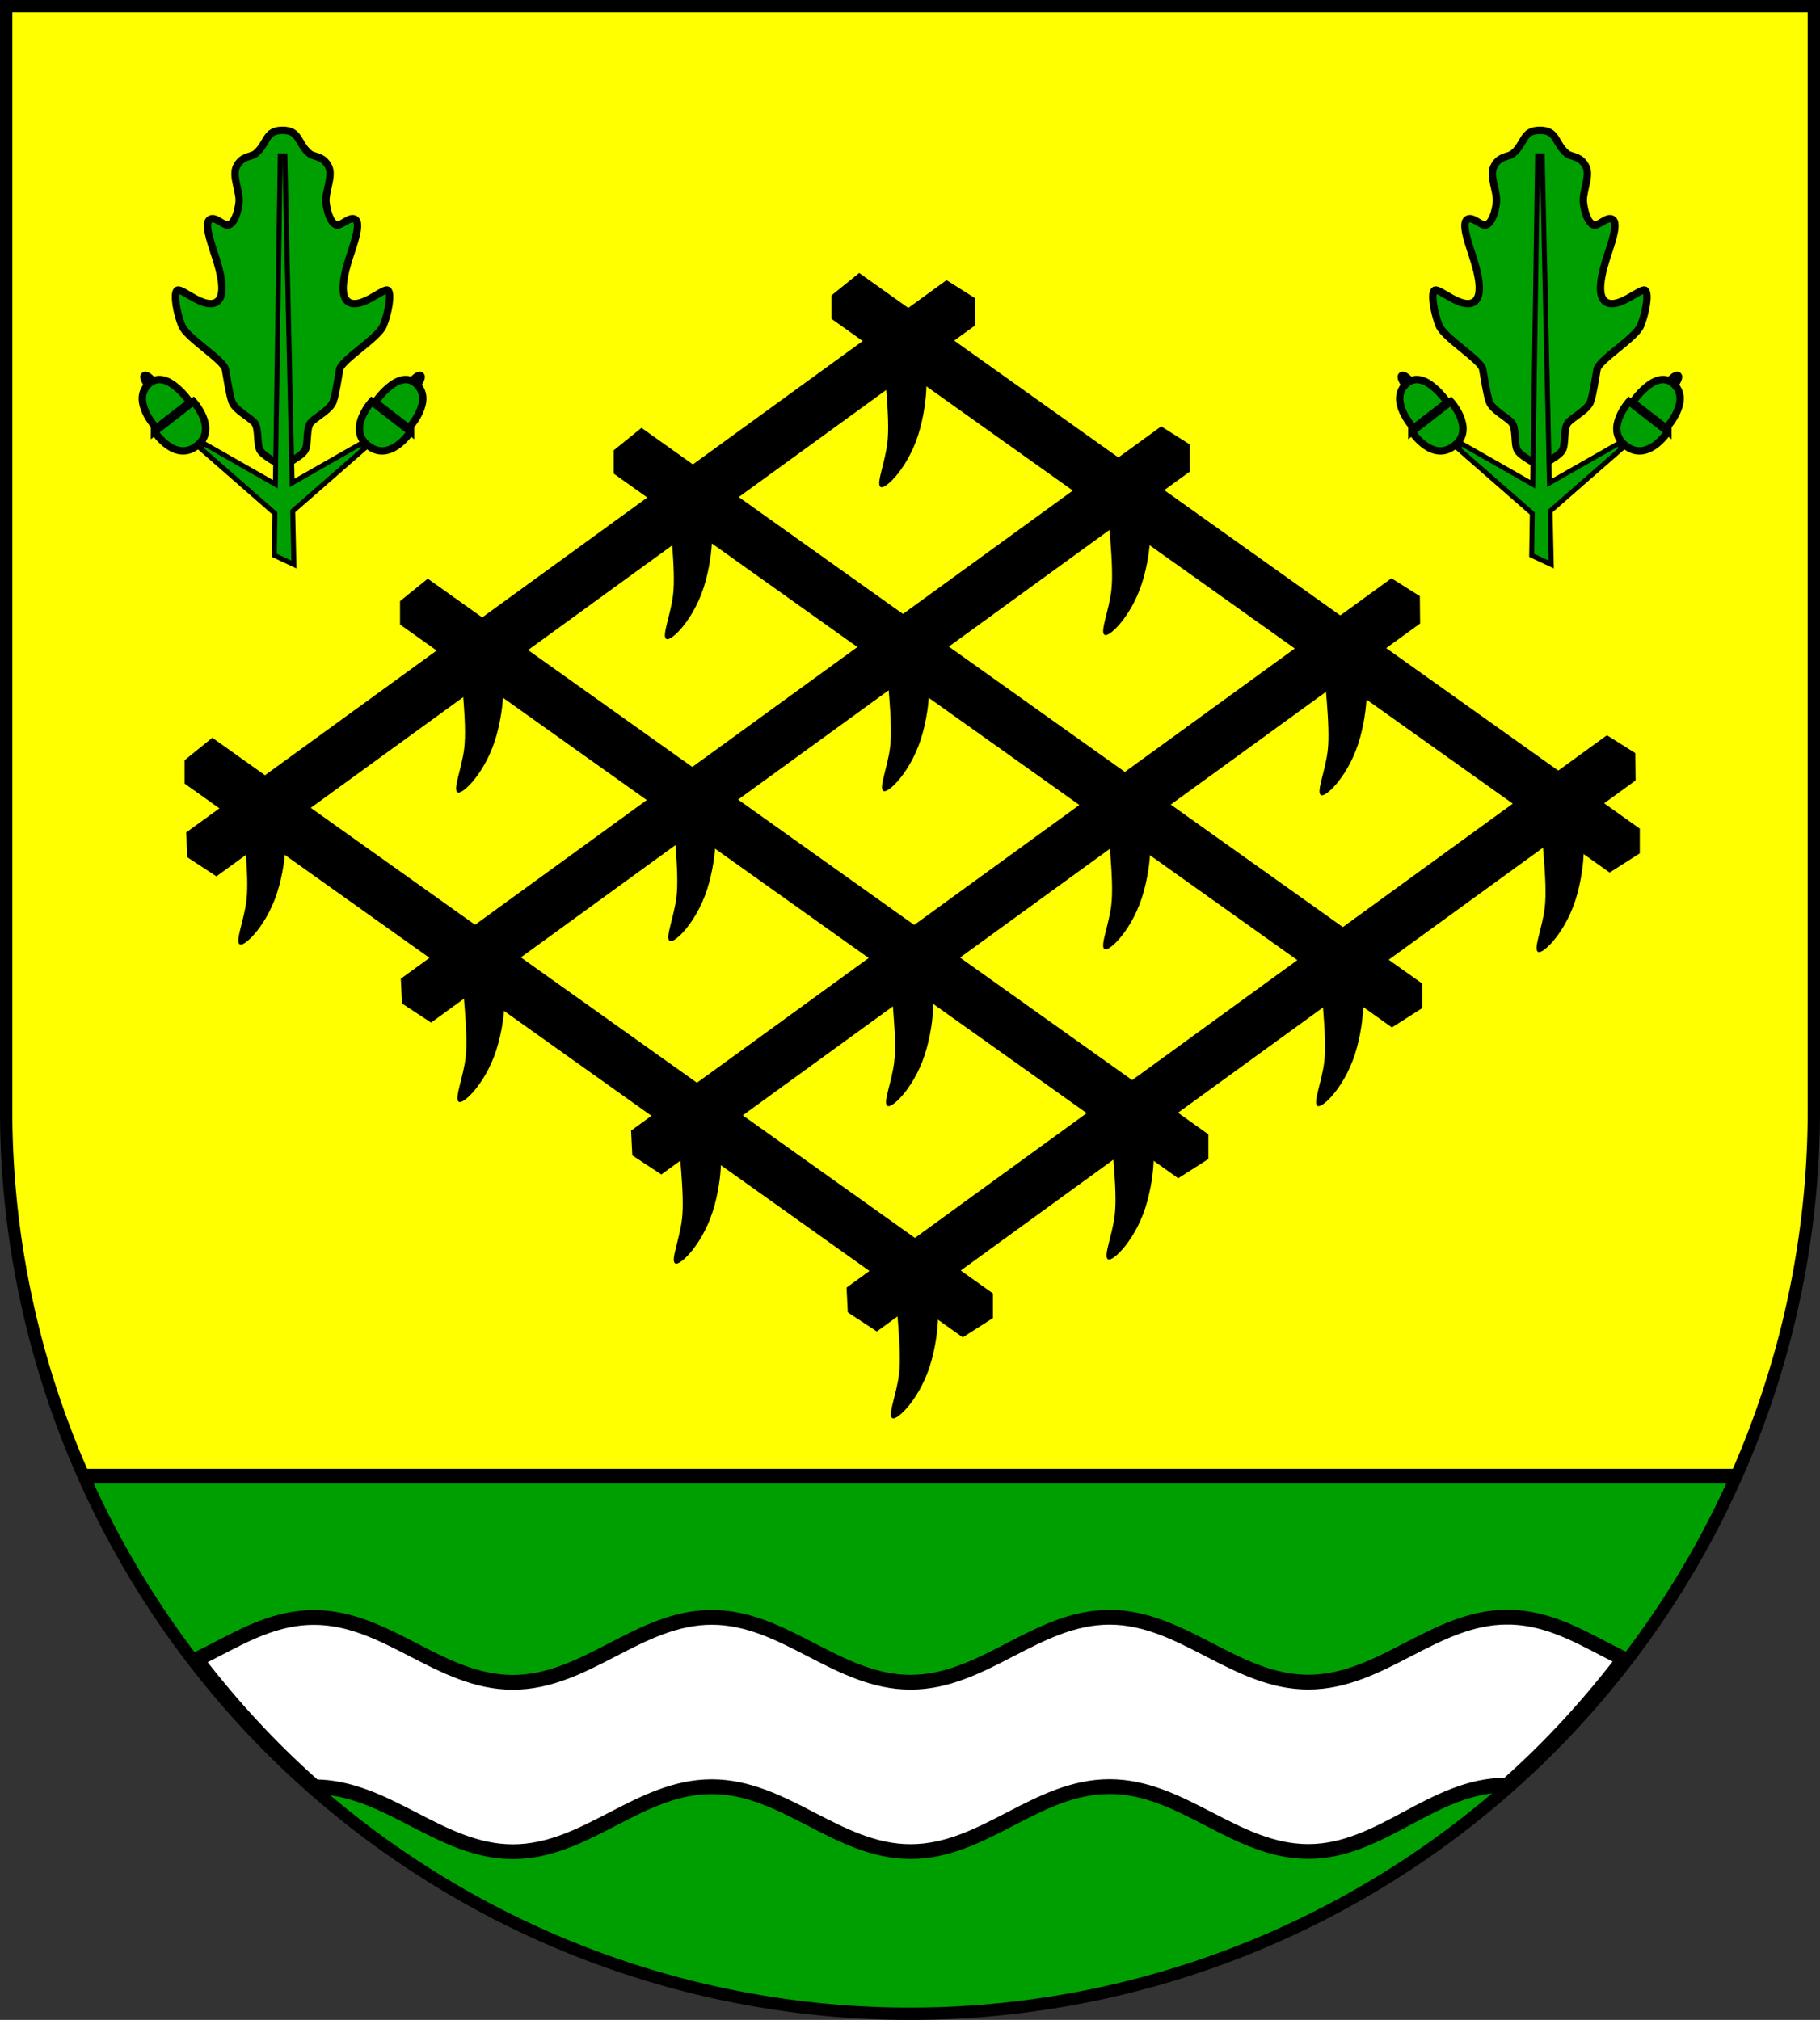 <?xml version="1.0" encoding="UTF-8" standalone="no"?>
<!-- Created with Inkscape (http://www.inkscape.org/) -->

<svg
   width="147.829mm"
   height="164.081mm"
   viewBox="0 0 147.829 164.081"
   version="1.1"
   id="svg6300"
   inkscape:version="1.2.2 (732a01da63, 2022-12-09)"
   sodipodi:docname="Wappen Eggstedt2.svg"
   xmlns:inkscape="http://www.inkscape.org/namespaces/inkscape"
   xmlns:sodipodi="http://sodipodi.sourceforge.net/DTD/sodipodi-0.dtd"
   xmlns="http://www.w3.org/2000/svg"
   xmlns:svg="http://www.w3.org/2000/svg">
  <rect x="0" y="0" width="147.829" height="164.081" fill="#333333" stroke="none"/>
  <sodipodi:namedview
     id="namedview6302"
     pagecolor="#ffffff"
     bordercolor="#666666"
     borderopacity="1.0"
     inkscape:showpageshadow="2"
     inkscape:pageopacity="0.0"
     inkscape:pagecheckerboard="0"
     inkscape:deskcolor="#d1d1d1"
     inkscape:document-units="mm"
     showgrid="false"
     inkscape:zoom="0.86314764"
     inkscape:cx="279.78991"
     inkscape:cy="311.07077"
     inkscape:current-layer="layer1" />
  <defs
     id="defs6297" />
  <g
     inkscape:label="Ebene 1"
     inkscape:groupmode="layer"
     id="layer1"
     transform="translate(-535.187,-71.493)">
    <g
       id="g6169"
       transform="translate(503.39,-1.627)">
      <path
         id="path3217"
         style="fill:#ffff00;fill-opacity:1;stroke:none;stroke-width:1;stroke-dasharray:none"
         d="m 32.297,73.621 v 89.666 a 73.415,73.415 0 0 0 73.415,73.415 73.415,73.415 0 0 0 73.415,-73.415 V 73.621 Z" />
      <path
         id="rect4274"
         style="fill:#009f01;fill-opacity:1;stroke:none;stroke-width:1.2;stroke-dasharray:none"
         d="m 38.568,192.861 a 73.415,73.415 0 0 0 67.144,43.841 73.415,73.415 0 0 0 67.144,-43.841 z" />
      <path
         id="path3529"
         style="fill:#ffffff;fill-opacity:1;stroke:#000000;stroke-width:1.2;stroke-dasharray:none"
         d="m 154.22,204.485 c -5.946,0.001 -10.205,5.278 -16.151,5.279 -5.946,0.002 -10.209,-5.271 -16.155,-5.27 -5.946,0.001 -10.206,5.277 -16.152,5.278 -5.946,0.002 -10.209,-5.271 -16.155,-5.27 -5.946,0.002 -10.206,5.278 -16.151,5.279 -5.946,0.001 -10.209,-5.271 -16.155,-5.27 -3.623,6.1e-4 -6.425,1.897 -9.559,3.428 2.859,3.726 6.009,7.149 9.525,10.261 0.058,-10e-4 -0.024,0.069 0.034,0.069 5.946,-0.001 10.209,5.271 16.155,5.27 5.946,-0.001 10.206,-5.277 16.151,-5.279 5.946,-0.001 10.209,5.272 16.155,5.27 5.946,-0.001 10.206,-5.277 16.152,-5.278 5.946,-10e-4 10.209,5.272 16.155,5.27 5.946,-0.001 10.094,-5.389 16.04,-5.39 0.036,-1e-5 0.07,0.005 0.105,0.006 3.523,-3.121 6.626,-6.518 9.487,-10.254 -3.115,-1.525 -5.879,-3.399 -9.481,-3.398 z"
         sodipodi:nodetypes="scsccssccccccccsccss" />
      <path
         id="path5987"
         style="fill:none;fill-opacity:1;stroke:#000000;stroke-width:1;stroke-dasharray:none"
         d="m 32.297,73.621 v 89.666 a 73.415,73.415 0 0 0 73.415,73.415 73.415,73.415 0 0 0 73.415,-73.415 V 73.621 Z" />
      <path
         style="fill:none;fill-opacity:1;stroke:#000000;stroke-width:1.2;stroke-dasharray:none"
         d="M 38.596,193.038 H 172.828"
         id="path6051" />
      <g
         id="g1112"
         style="fill:#000000;stroke:#000000"
         transform="translate(-205.171,2.895)">
        <path
           style="fill:#000000;stroke:#000000;stroke-width:0.1;stroke-dasharray:none"
           d="M 367.711,141.047 304.551,96.096 v -1.848 l 2.207,-1.786 63.352,45.102 v 1.951 z"
           id="path1030"
           sodipodi:nodetypes="ccccc" />
        <path
           style="fill:#000000;stroke:#000000;stroke-width:0.1;stroke-dasharray:none"
           d="m 315.169,178.802 -63.16,-44.951 v -1.848 l 2.207,-1.786 63.352,45.102 v 1.951 z"
           id="path1141"
           sodipodi:nodetypes="ccccc" />
        <path
           style="fill:#000000;stroke:#000000;stroke-width:0.1;stroke-dasharray:none"
           d="m 350.029,153.627 -63.16,-44.951 v -1.848 l 2.207,-1.786 63.352,45.102 v 1.951 z"
           id="path1199"
           sodipodi:nodetypes="ccccc" />
        <path
           style="fill:#000000;stroke:#000000;stroke-width:0.1;stroke-dasharray:none"
           d="m 332.669,165.88 -63.16,-44.951 v -1.848 l 2.207,-1.786 63.352,45.102 v 1.951 z"
           id="path1201"
           sodipodi:nodetypes="ccccc" />
        <path
           style="fill:#000000;stroke:#000000;stroke-width:0.1;stroke-dasharray:none"
           d="m 252.138,137.875 61.713,-44.833 2.253,1.423 0.023,2.165 -61.582,44.724 -2.31,-1.517 z"
           id="path1214"
           sodipodi:nodetypes="ccccccc" />
        <path
           style="fill:#000000;stroke:#000000;stroke-width:0.1;stroke-dasharray:none"
           d="m 305.781,174.843 61.713,-44.833 2.253,1.423 0.023,2.165 -61.582,44.724 -2.31,-1.517 z"
           id="path1216"
           sodipodi:nodetypes="ccccccc" />
        <path
           style="fill:#000000;stroke:#000000;stroke-width:0.1;stroke-dasharray:none"
           d="m 288.278,162.092 61.713,-44.833 2.253,1.423 0.023,2.165 -61.582,44.724 -2.31,-1.517 z"
           id="path1231"
           sodipodi:nodetypes="ccccccc" />
        <path
           style="fill:#000000;stroke:#000000;stroke-width:0.1;stroke-dasharray:none"
           d="m 269.574,149.753 61.713,-44.833 2.253,1.423 0.023,2.165 -61.582,44.724 -2.31,-1.517 z"
           id="path1233"
           sodipodi:nodetypes="ccccccc" />
        <path
           style="fill:#000000;stroke:#000000;stroke-width:0.1"
           d="m 308.898,99.75 c -0.167,0.209 0.459,4.338 0.195,6.479 -0.194,1.575 -0.89,3.254 -0.584,3.504 0.306,0.25 2.308,-1.585 3.142,-4.7 0.834,-3.115 0.417,-5.256 0.417,-5.256 z"
           id="path852"
           sodipodi:nodetypes="cssscc" />
        <path
           style="fill:#000000;stroke:#000000;stroke-width:0.1"
           d="m 291.49,112.097 c -0.167,0.209 0.459,4.338 0.195,6.479 -0.194,1.575 -0.89,3.254 -0.584,3.504 0.306,0.25 2.308,-1.585 3.142,-4.7 0.834,-3.115 0.417,-5.256 0.417,-5.256 z"
           id="path1004"
           sodipodi:nodetypes="cssscc" />
        <path
           style="fill:#000000;stroke:#000000;stroke-width:0.1"
           d="m 274.527,124.555 c -0.167,0.209 0.459,4.338 0.195,6.479 -0.194,1.575 -0.89,3.254 -0.584,3.504 0.306,0.25 2.308,-1.585 3.142,-4.7 0.834,-3.115 0.417,-5.256 0.417,-5.256 z"
           id="path1060"
           sodipodi:nodetypes="cssscc" />
        <path
           style="fill:#000000;stroke:#000000;stroke-width:0.1"
           d="m 256.84,136.902 c -0.167,0.209 0.459,4.338 0.195,6.479 -0.194,1.575 -0.89,3.254 -0.584,3.504 0.306,0.25 2.308,-1.585 3.142,-4.7 0.834,-3.115 0.417,-5.256 0.417,-5.256 z"
           id="path1062"
           sodipodi:nodetypes="cssscc" />
        <path
           style="fill:#000000;stroke:#000000;stroke-width:0.1"
           d="m 274.638,149.694 c -0.167,0.209 0.459,4.338 0.195,6.479 -0.194,1.575 -0.89,3.254 -0.584,3.504 0.306,0.25 2.308,-1.585 3.142,-4.7 0.834,-3.115 0.417,-5.256 0.417,-5.256 z"
           id="path1064"
           sodipodi:nodetypes="cssscc" />
        <path
           style="fill:#000000;stroke:#000000;stroke-width:0.1"
           d="m 291.768,136.624 c -0.167,0.209 0.459,4.338 0.195,6.479 -0.194,1.575 -0.89,3.254 -0.584,3.504 0.306,0.25 2.308,-1.585 3.142,-4.7 0.834,-3.115 0.417,-5.256 0.417,-5.256 z"
           id="path1066"
           sodipodi:nodetypes="cssscc" />
        <path
           style="fill:#000000;stroke:#000000;stroke-width:0.1"
           d="m 309.121,124.444 c -0.167,0.209 0.459,4.338 0.195,6.479 -0.194,1.575 -0.89,3.254 -0.584,3.504 0.306,0.25 2.308,-1.585 3.142,-4.7 0.834,-3.115 0.417,-5.256 0.417,-5.256 z"
           id="path1068"
           sodipodi:nodetypes="cssscc" />
        <path
           style="fill:#000000;stroke:#000000;stroke-width:0.1"
           d="m 327.085,111.763 c -0.167,0.209 0.459,4.338 0.195,6.479 -0.194,1.575 -0.89,3.254 -0.584,3.504 0.306,0.25 2.308,-1.585 3.142,-4.7 0.834,-3.115 0.417,-5.256 0.417,-5.256 z"
           id="path1070"
           sodipodi:nodetypes="cssscc" />
        <path
           style="fill:#000000;stroke:#000000;stroke-width:0.1"
           d="m 344.66,124.777 c -0.167,0.209 0.459,4.338 0.195,6.479 -0.194,1.575 -0.89,3.254 -0.584,3.504 0.306,0.25 2.308,-1.585 3.142,-4.7 0.834,-3.115 0.417,-5.256 0.417,-5.256 z"
           id="path1072"
           sodipodi:nodetypes="cssscc" />
        <path
           style="fill:#000000;stroke:#000000;stroke-width:0.1"
           d="m 362.291,137.514 c -0.167,0.209 0.459,4.338 0.195,6.479 -0.194,1.575 -0.89,3.254 -0.584,3.504 0.306,0.25 2.308,-1.585 3.142,-4.7 0.834,-3.115 0.417,-5.256 0.417,-5.256 z"
           id="path1074"
           sodipodi:nodetypes="cssscc" />
        <path
           style="fill:#000000;stroke:#000000;stroke-width:0.1"
           d="m 327.085,137.291 c -0.167,0.209 0.459,4.338 0.195,6.479 -0.194,1.575 -0.89,3.254 -0.584,3.504 0.306,0.25 2.308,-1.585 3.142,-4.7 0.834,-3.115 0.417,-5.256 0.417,-5.256 z"
           id="path1076"
           sodipodi:nodetypes="cssscc" />
        <path
           style="fill:#000000;stroke:#000000;stroke-width:0.1"
           d="m 344.382,150.028 c -0.167,0.209 0.459,4.338 0.195,6.479 -0.194,1.575 -0.89,3.254 -0.584,3.504 0.306,0.25 2.308,-1.585 3.142,-4.7 0.834,-3.115 0.417,-5.256 0.417,-5.256 z"
           id="path1078"
           sodipodi:nodetypes="cssscc" />
        <path
           style="fill:#000000;stroke:#000000;stroke-width:0.1"
           d="m 327.363,162.486 c -0.167,0.209 0.459,4.338 0.195,6.479 -0.194,1.575 -0.89,3.254 -0.584,3.504 0.306,0.25 2.308,-1.585 3.142,-4.7 0.834,-3.115 0.417,-5.256 0.417,-5.256 z"
           id="path1080"
           sodipodi:nodetypes="cssscc" />
        <path
           style="fill:#000000;stroke:#000000;stroke-width:0.1"
           d="m 309.454,150.028 c -0.167,0.209 0.459,4.338 0.195,6.479 -0.194,1.575 -0.89,3.254 -0.584,3.504 0.306,0.25 2.308,-1.585 3.142,-4.7 0.834,-3.115 0.417,-5.256 0.417,-5.256 z"
           id="path1082"
           sodipodi:nodetypes="cssscc" />
        <path
           style="fill:#000000;stroke:#000000;stroke-width:0.1"
           d="m 292.213,162.82 c -0.167,0.209 0.459,4.338 0.195,6.479 -0.194,1.575 -0.89,3.254 -0.584,3.504 0.306,0.25 2.308,-1.585 3.142,-4.7 0.834,-3.115 0.417,-5.256 0.417,-5.256 z"
           id="path1084"
           sodipodi:nodetypes="cssscc" />
        <path
           style="fill:#000000;stroke:#000000;stroke-width:0.1"
           d="m 309.844,175.389 c -0.167,0.209 0.459,4.338 0.195,6.479 -0.194,1.575 -0.89,3.254 -0.584,3.504 0.306,0.25 2.308,-1.585 3.142,-4.7 0.834,-3.115 0.417,-5.256 0.417,-5.256 z"
           id="path1086"
           sodipodi:nodetypes="cssscc" />
      </g>
      <g
         id="g3109"
         transform="translate(-198.88,-8.285)">
        <g
           id="g3063">
          <path
             id="path1172"
             style="fill:#009f01;fill-opacity:1;stroke:#000000;stroke-width:0.6;stroke-dasharray:none"
             d="m 355.755,91.989 c -1.448,0.004 -1.175,1.072 -2.224,1.921 -0.417,0.278 -1.112,0.167 -1.529,1.057 -0.354,0.756 0.306,2.03 0.222,2.864 -0.083,0.834 -0.39,1.669 -0.807,1.836 -0.417,0.167 -1.084,-0.723 -1.557,-0.445 -0.473,0.278 0.028,1.752 0.278,2.531 0.25,0.779 1.251,3.504 0.278,4.171 -0.973,0.667 -2.836,-1.14 -3.198,-0.946 -0.361,0.195 -0.056,1.891 0.361,2.892 0.417,1.001 3.393,2.781 3.532,3.532 0.139,0.751 0.306,1.946 0.528,2.614 0.222,0.667 1.391,1.252 1.808,1.697 0.417,0.445 0.195,1.724 0.473,2.253 0.256,0.486 1.609,1.185 1.835,1.283 0.225,-0.098 1.579,-0.797 1.835,-1.283 0.278,-0.528 0.056,-1.808 0.473,-2.253 0.417,-0.445 1.585,-1.029 1.808,-1.697 0.222,-0.667 0.389,-1.863 0.528,-2.614 0.139,-0.751 3.115,-2.531 3.532,-3.532 0.417,-1.001 0.723,-2.697 0.361,-2.892 -0.362,-0.195 -2.224,1.613 -3.198,0.946 -0.973,-0.667 0.028,-3.393 0.278,-4.171 0.25,-0.779 0.751,-2.253 0.278,-2.531 -0.473,-0.278 -1.14,0.612 -1.557,0.445 -0.417,-0.167 -0.723,-1.001 -0.807,-1.836 -0.083,-0.834 0.577,-2.109 0.222,-2.864 -0.417,-0.89 -1.112,-0.779 -1.529,-1.057 -1.049,-0.848 -0.776,-1.917 -2.224,-1.921 z" />
          <path
             id="path1244"
             style="fill:#009f01;fill-opacity:1;stroke:#000000;stroke-width:0.4;stroke-dasharray:none"
             d="m 355.568,94.065 -0.396,26.678 -5.769,-3.291 -0.334,0.354 6.068,5.307 -0.051,3.404 1.593,0.747 -0.096,-4.335 5.858,-5.123 -0.334,-0.354 -5.574,3.18 -0.588,-26.566 z" />
          <g
             id="g2560">
            <path
               style="fill:#000000;stroke:#000000;stroke-width:0.4;stroke-dasharray:none"
               d="m 345.23,112.201 c 0,0 -0.466,-0.549 -0.744,-0.368 -0.278,0.181 0.146,0.758 0.146,0.758 z"
               id="path1259"
               sodipodi:nodetypes="cscc" />
            <path
               style="fill:#009f01;fill-opacity:1;stroke:#000000;stroke-width:0.6;stroke-dasharray:none"
               d="m 345.506,116.184 c 0,0 -2.156,-2.3 -0.538,-3.653 1.411,-1.18 3.263,1.548 3.263,1.548 z"
               id="path1257"
               sodipodi:nodetypes="cscc" />
            <path
               style="fill:#009f01;fill-opacity:1;stroke:#000000;stroke-width:0.6;stroke-dasharray:none"
               d="m 345.356,116.474 3.159,-2.452 c 0,0 1.904,2.108 0.439,3.454 -1.841,1.692 -3.598,-1.002 -3.598,-1.002 z"
               id="path1255"
               sodipodi:nodetypes="ccsc" />
          </g>
          <g
             id="g2568"
             inkscape:transform-center-x="-8.8182882"
             inkscape:transform-center-y="-13.775882"
             transform="matrix(-1,0,0,1,711.51,0)">
            <path
               style="fill:#000000;stroke:#000000;stroke-width:0.4;stroke-dasharray:none"
               d="m 345.23,112.201 c 0,0 -0.466,-0.549 -0.744,-0.368 -0.278,0.181 0.146,0.758 0.146,0.758 z"
               id="path2562"
               sodipodi:nodetypes="cscc" />
            <path
               style="fill:#009f01;fill-opacity:1;stroke:#000000;stroke-width:0.6;stroke-dasharray:none"
               d="m 345.506,116.184 c 0,0 -2.156,-2.3 -0.538,-3.653 1.411,-1.18 3.263,1.548 3.263,1.548 z"
               id="path2564"
               sodipodi:nodetypes="cscc" />
            <path
               style="fill:#009f01;fill-opacity:1;stroke:#000000;stroke-width:0.6;stroke-dasharray:none"
               d="m 345.356,116.474 3.159,-2.452 c 0,0 1.904,2.108 0.439,3.454 -1.841,1.692 -3.598,-1.002 -3.598,-1.002 z"
               id="path2566"
               sodipodi:nodetypes="ccsc" />
          </g>
        </g>
        <g
           id="g3085"
           transform="translate(-102.129)">
          <path
             id="path3065"
             style="fill:#009f01;fill-opacity:1;stroke:#000000;stroke-width:0.6;stroke-dasharray:none"
             d="m 355.755,91.989 c -1.448,0.004 -1.175,1.072 -2.224,1.921 -0.417,0.278 -1.112,0.167 -1.529,1.057 -0.354,0.756 0.306,2.03 0.222,2.864 -0.083,0.834 -0.39,1.669 -0.807,1.836 -0.417,0.167 -1.084,-0.723 -1.557,-0.445 -0.473,0.278 0.028,1.752 0.278,2.531 0.25,0.779 1.251,3.504 0.278,4.171 -0.973,0.667 -2.836,-1.14 -3.198,-0.946 -0.361,0.195 -0.056,1.891 0.361,2.892 0.417,1.001 3.393,2.781 3.532,3.532 0.139,0.751 0.306,1.946 0.528,2.614 0.222,0.667 1.391,1.252 1.808,1.697 0.417,0.445 0.195,1.724 0.473,2.253 0.256,0.486 1.609,1.185 1.835,1.283 0.225,-0.098 1.579,-0.797 1.835,-1.283 0.278,-0.528 0.056,-1.808 0.473,-2.253 0.417,-0.445 1.585,-1.029 1.808,-1.697 0.222,-0.667 0.389,-1.863 0.528,-2.614 0.139,-0.751 3.115,-2.531 3.532,-3.532 0.417,-1.001 0.723,-2.697 0.361,-2.892 -0.362,-0.195 -2.224,1.613 -3.198,0.946 -0.973,-0.667 0.028,-3.393 0.278,-4.171 0.25,-0.779 0.751,-2.253 0.278,-2.531 -0.473,-0.278 -1.14,0.612 -1.557,0.445 -0.417,-0.167 -0.723,-1.001 -0.807,-1.836 -0.083,-0.834 0.577,-2.109 0.222,-2.864 -0.417,-0.89 -1.112,-0.779 -1.529,-1.057 -1.049,-0.848 -0.776,-1.917 -2.224,-1.921 z" />
          <path
             id="path3067"
             style="fill:#009f01;fill-opacity:1;stroke:#000000;stroke-width:0.4;stroke-dasharray:none"
             d="m 355.568,94.065 -0.396,26.678 -5.769,-3.291 -0.334,0.354 6.068,5.307 -0.051,3.404 1.593,0.747 -0.096,-4.335 5.858,-5.123 -0.334,-0.354 -5.574,3.18 -0.588,-26.566 z" />
          <g
             id="g3075">
            <path
               style="fill:#000000;stroke:#000000;stroke-width:0.4;stroke-dasharray:none"
               d="m 345.23,112.201 c 0,0 -0.466,-0.549 -0.744,-0.368 -0.278,0.181 0.146,0.758 0.146,0.758 z"
               id="path3069"
               sodipodi:nodetypes="cscc" />
            <path
               style="fill:#009f01;fill-opacity:1;stroke:#000000;stroke-width:0.6;stroke-dasharray:none"
               d="m 345.506,116.184 c 0,0 -2.156,-2.3 -0.538,-3.653 1.411,-1.18 3.263,1.548 3.263,1.548 z"
               id="path3071"
               sodipodi:nodetypes="cscc" />
            <path
               style="fill:#009f01;fill-opacity:1;stroke:#000000;stroke-width:0.6;stroke-dasharray:none"
               d="m 345.356,116.474 3.159,-2.452 c 0,0 1.904,2.108 0.439,3.454 -1.841,1.692 -3.598,-1.002 -3.598,-1.002 z"
               id="path3073"
               sodipodi:nodetypes="ccsc" />
          </g>
          <g
             id="g3083"
             inkscape:transform-center-x="-8.8182882"
             inkscape:transform-center-y="-13.775882"
             transform="matrix(-1,0,0,1,711.51,0)">
            <path
               style="fill:#000000;stroke:#000000;stroke-width:0.4;stroke-dasharray:none"
               d="m 345.23,112.201 c 0,0 -0.466,-0.549 -0.744,-0.368 -0.278,0.181 0.146,0.758 0.146,0.758 z"
               id="path3077"
               sodipodi:nodetypes="cscc" />
            <path
               style="fill:#009f01;fill-opacity:1;stroke:#000000;stroke-width:0.6;stroke-dasharray:none"
               d="m 345.506,116.184 c 0,0 -2.156,-2.3 -0.538,-3.653 1.411,-1.18 3.263,1.548 3.263,1.548 z"
               id="path3079"
               sodipodi:nodetypes="cscc" />
            <path
               style="fill:#009f01;fill-opacity:1;stroke:#000000;stroke-width:0.6;stroke-dasharray:none"
               d="m 345.356,116.474 3.159,-2.452 c 0,0 1.904,2.108 0.439,3.454 -1.841,1.692 -3.598,-1.002 -3.598,-1.002 z"
               id="path3081"
               sodipodi:nodetypes="ccsc" />
          </g>
        </g>
      </g>
    </g>
  </g>
</svg>
